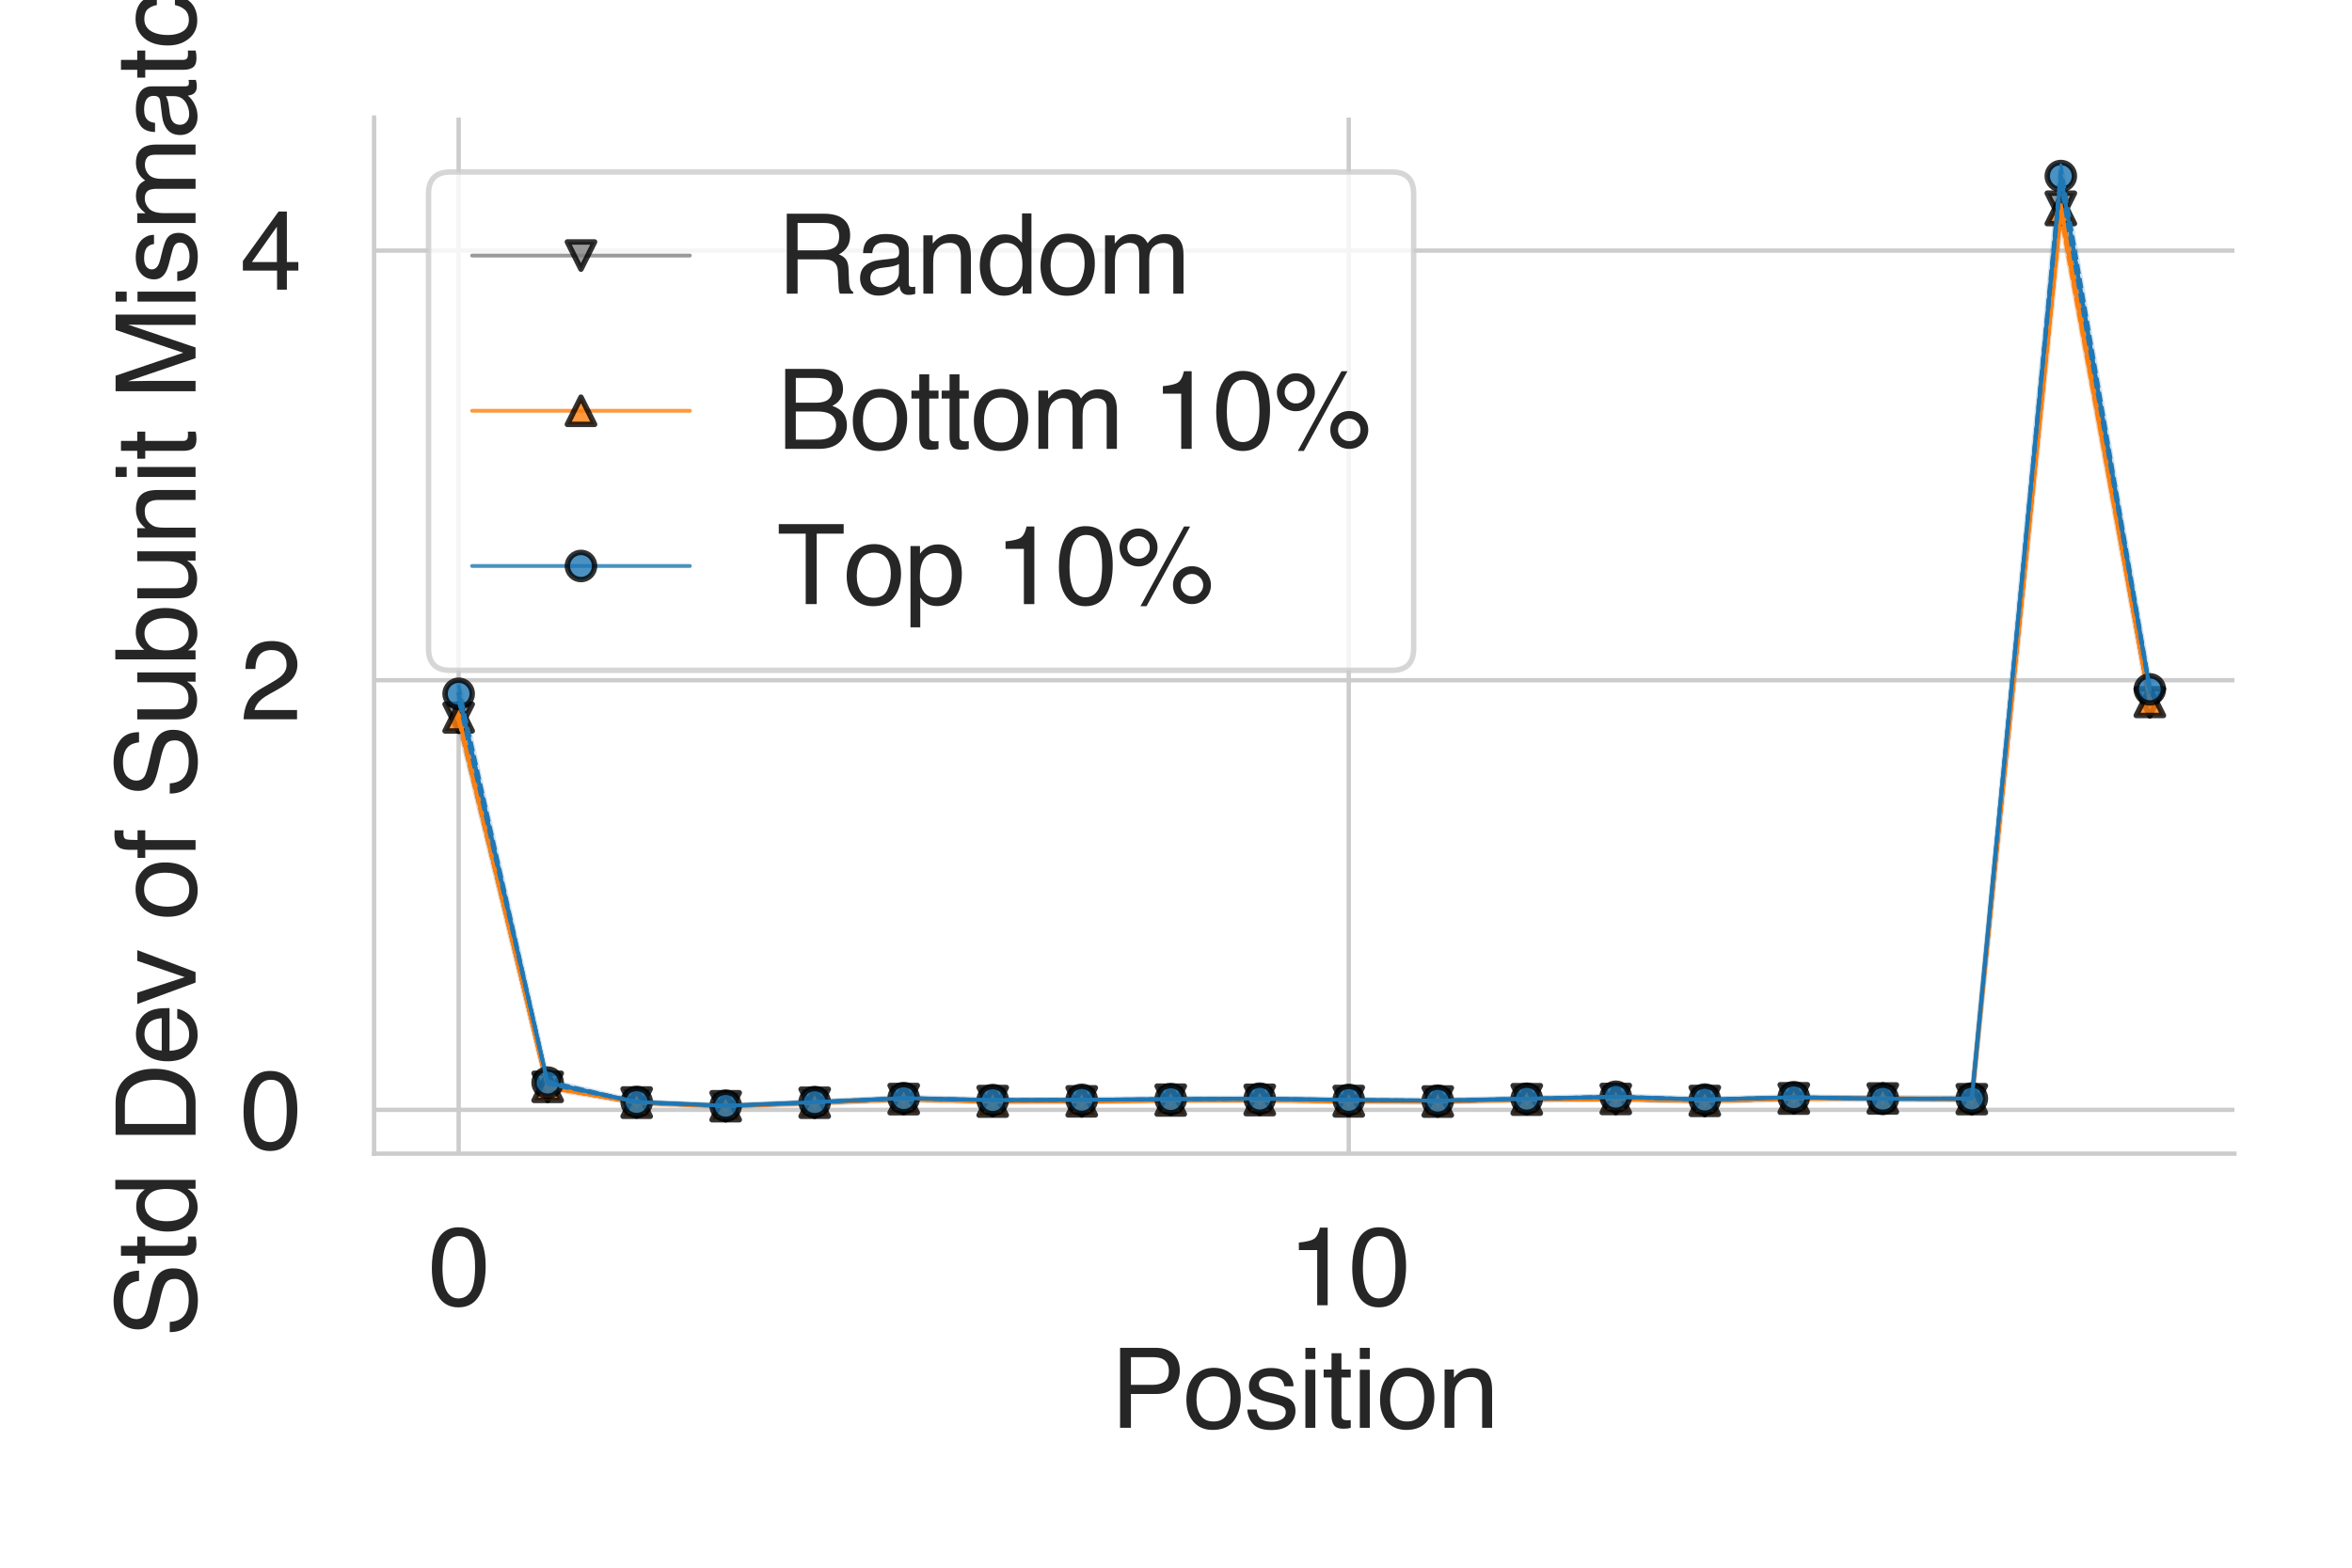 <?xml version="1.0" encoding="utf-8" standalone="no"?>
<!DOCTYPE svg PUBLIC "-//W3C//DTD SVG 1.1//EN"
  "http://www.w3.org/Graphics/SVG/1.1/DTD/svg11.dtd">
<svg height="288pt" version="1.1" viewBox="0 0 432 288" width="432pt" xmlns="http://www.w3.org/2000/svg" xmlns:xlink="http://www.w3.org/1999/xlink">
 <defs>
  <style type="text/css">*{stroke-linecap:butt;stroke-linejoin:round;}</style>
 </defs>
 <g id="figure_1">
  <g id="patch_1">
   <path d="M 0 288 
L 432 288 
L 432 0 
L 0 0 
z
" style="fill:#ffffff;"/>
  </g>
  <g id="axes_1">
   <g id="patch_2">
    <path d="M 68.71 211.94 
L 410.4 211.94 
L 410.4 21.6 
L 68.71 21.6 
z
" style="fill:#ffffff;"/>
   </g>
   <g id="matplotlib.axis_1">
    <g id="xtick_1">
     <g id="line2d_1">
      <path clip-path="url(#p14c4ba7778)" d="M 84.241 211.94 
L 84.241 21.6 
" style="fill:none;stroke:#cccccc;stroke-linecap:round;stroke-width:0.8;"/>
     </g>
     <g id="text_1">
      <!-- 0 -->
      <g style="fill:#262626;" transform="translate(78.68 239.787)scale(0.2 -0.2)">
       <defs>
        <path d="M 1731 4475 
Q 2600 4475 2988 3759 
Q 3288 3206 3288 2244 
Q 3288 1331 3016 734 
Q 2622 -122 1728 -122 
Q 922 -122 528 578 
Q 200 1163 200 2147 
Q 200 2909 397 3456 
Q 766 4475 1731 4475 
z
M 1725 391 
Q 2163 391 2422 778 
Q 2681 1166 2681 2222 
Q 2681 2984 2493 3476 
Q 2306 3969 1766 3969 
Q 1269 3969 1039 3501 
Q 809 3034 809 2125 
Q 809 1441 956 1025 
Q 1181 391 1725 391 
z
" id="Helvetica-30" transform="scale(0.016)"/>
       </defs>
       <use xlink:href="#Helvetica-30"/>
      </g>
     </g>
    </g>
    <g id="xtick_2">
     <g id="line2d_2">
      <path clip-path="url(#p14c4ba7778)" d="M 247.729 211.94 
L 247.729 21.6 
" style="fill:none;stroke:#cccccc;stroke-linecap:round;stroke-width:0.8;"/>
     </g>
     <g id="text_2">
      <!-- 10 -->
      <g style="fill:#262626;" transform="translate(236.608 239.787)scale(0.2 -0.2)">
       <defs>
        <path d="M 613 3169 
L 613 3600 
Q 1222 3659 1462 3798 
Q 1703 3938 1822 4456 
L 2266 4456 
L 2266 0 
L 1666 0 
L 1666 3169 
L 613 3169 
z
" id="Helvetica-31" transform="scale(0.016)"/>
       </defs>
       <use xlink:href="#Helvetica-31"/>
       <use x="55.615" xlink:href="#Helvetica-30"/>
      </g>
     </g>
    </g>
    <g id="text_3">
     <!-- Position -->
     <g style="fill:#262626;" transform="translate(203.98 262.303)scale(0.2 -0.2)">
      <defs>
       <path d="M 547 4591 
L 2613 4591 
Q 3225 4591 3600 4245 
Q 3975 3900 3975 3275 
Q 3975 2738 3640 2339 
Q 3306 1941 2613 1941 
L 1169 1941 
L 1169 0 
L 547 0 
L 547 4591 
z
M 3347 3272 
Q 3347 3778 2972 3959 
Q 2766 4056 2406 4056 
L 1169 4056 
L 1169 2466 
L 2406 2466 
Q 2825 2466 3086 2644 
Q 3347 2822 3347 3272 
z
" id="Helvetica-50" transform="scale(0.016)"/>
       <path d="M 1741 363 
Q 2300 363 2508 786 
Q 2716 1209 2716 1728 
Q 2716 2197 2566 2491 
Q 2328 2953 1747 2953 
Q 1231 2953 997 2559 
Q 763 2166 763 1609 
Q 763 1075 997 719 
Q 1231 363 1741 363 
z
M 1763 3444 
Q 2409 3444 2856 3012 
Q 3303 2581 3303 1744 
Q 3303 934 2909 406 
Q 2516 -122 1688 -122 
Q 997 -122 590 345 
Q 184 813 184 1600 
Q 184 2444 612 2944 
Q 1041 3444 1763 3444 
z
M 1744 3428 
L 1744 3428 
z
" id="Helvetica-6f" transform="scale(0.016)"/>
       <path d="M 747 1050 
Q 772 769 888 619 
Q 1100 347 1625 347 
Q 1938 347 2175 483 
Q 2413 619 2413 903 
Q 2413 1119 2222 1231 
Q 2100 1300 1741 1391 
L 1294 1503 
Q 866 1609 663 1741 
Q 300 1969 300 2372 
Q 300 2847 642 3140 
Q 984 3434 1563 3434 
Q 2319 3434 2653 2991 
Q 2863 2709 2856 2384 
L 2325 2384 
Q 2309 2575 2191 2731 
Q 1997 2953 1519 2953 
Q 1200 2953 1036 2831 
Q 872 2709 872 2509 
Q 872 2291 1088 2159 
Q 1213 2081 1456 2022 
L 1828 1931 
Q 2434 1784 2641 1647 
Q 2969 1431 2969 969 
Q 2969 522 2630 197 
Q 2291 -128 1597 -128 
Q 850 -128 539 211 
Q 228 550 206 1050 
L 747 1050 
z
M 1578 3428 
L 1578 3428 
z
" id="Helvetica-73" transform="scale(0.016)"/>
       <path d="M 413 3331 
L 984 3331 
L 984 0 
L 413 0 
L 413 3331 
z
M 413 4591 
L 984 4591 
L 984 3953 
L 413 3953 
L 413 4591 
z
" id="Helvetica-69" transform="scale(0.016)"/>
       <path d="M 525 4281 
L 1094 4281 
L 1094 3347 
L 1628 3347 
L 1628 2888 
L 1094 2888 
L 1094 703 
Q 1094 528 1213 469 
Q 1278 434 1431 434 
Q 1472 434 1519 436 
Q 1566 438 1628 444 
L 1628 0 
Q 1531 -28 1426 -40 
Q 1322 -53 1200 -53 
Q 806 -53 665 148 
Q 525 350 525 672 
L 525 2888 
L 72 2888 
L 72 3347 
L 525 3347 
L 525 4281 
z
" id="Helvetica-74" transform="scale(0.016)"/>
       <path d="M 413 3347 
L 947 3347 
L 947 2872 
Q 1184 3166 1450 3294 
Q 1716 3422 2041 3422 
Q 2753 3422 3003 2925 
Q 3141 2653 3141 2147 
L 3141 0 
L 2569 0 
L 2569 2109 
Q 2569 2416 2478 2603 
Q 2328 2916 1934 2916 
Q 1734 2916 1606 2875 
Q 1375 2806 1200 2600 
Q 1059 2434 1017 2257 
Q 975 2081 975 1753 
L 975 0 
L 413 0 
L 413 3347 
z
M 1734 3428 
L 1734 3428 
z
" id="Helvetica-6e" transform="scale(0.016)"/>
      </defs>
      <use xlink:href="#Helvetica-50"/>
      <use x="66.699" xlink:href="#Helvetica-6f"/>
      <use x="122.314" xlink:href="#Helvetica-73"/>
      <use x="172.314" xlink:href="#Helvetica-69"/>
      <use x="194.531" xlink:href="#Helvetica-74"/>
      <use x="222.314" xlink:href="#Helvetica-69"/>
      <use x="244.531" xlink:href="#Helvetica-6f"/>
      <use x="300.146" xlink:href="#Helvetica-6e"/>
     </g>
    </g>
   </g>
   <g id="matplotlib.axis_2">
    <g id="ytick_1">
     <g id="line2d_3">
      <path clip-path="url(#p14c4ba7778)" d="M 68.71 203.888 
L 410.4 203.888 
" style="fill:none;stroke:#cccccc;stroke-linecap:round;stroke-width:0.8;"/>
     </g>
     <g id="text_4">
      <!-- 0 -->
      <g style="fill:#262626;" transform="translate(44.088 211.061)scale(0.2 -0.2)">
       <use xlink:href="#Helvetica-30"/>
      </g>
     </g>
    </g>
    <g id="ytick_2">
     <g id="line2d_4">
      <path clip-path="url(#p14c4ba7778)" d="M 68.71 124.965 
L 410.4 124.965 
" style="fill:none;stroke:#cccccc;stroke-linecap:round;stroke-width:0.8;"/>
     </g>
     <g id="text_5">
      <!-- 2 -->
      <g style="fill:#262626;" transform="translate(44.088 132.138)scale(0.2 -0.2)">
       <defs>
        <path d="M 200 0 
Q 231 578 439 1006 
Q 647 1434 1250 1784 
L 1850 2131 
Q 2253 2366 2416 2531 
Q 2672 2791 2672 3125 
Q 2672 3516 2437 3745 
Q 2203 3975 1813 3975 
Q 1234 3975 1013 3538 
Q 894 3303 881 2888 
L 309 2888 
Q 319 3472 525 3841 
Q 891 4491 1816 4491 
Q 2584 4491 2939 4075 
Q 3294 3659 3294 3150 
Q 3294 2613 2916 2231 
Q 2697 2009 2131 1694 
L 1703 1456 
Q 1397 1288 1222 1134 
Q 909 863 828 531 
L 3272 531 
L 3272 0 
L 200 0 
z
" id="Helvetica-32" transform="scale(0.016)"/>
       </defs>
       <use xlink:href="#Helvetica-32"/>
      </g>
     </g>
    </g>
    <g id="ytick_3">
     <g id="line2d_5">
      <path clip-path="url(#p14c4ba7778)" d="M 68.71 46.042 
L 410.4 46.042 
" style="fill:none;stroke:#cccccc;stroke-linecap:round;stroke-width:0.8;"/>
     </g>
     <g id="text_6">
      <!-- 4 -->
      <g style="fill:#262626;" transform="translate(44.088 53.215)scale(0.2 -0.2)">
       <defs>
        <path d="M 2116 1584 
L 2116 3613 
L 681 1584 
L 2116 1584 
z
M 2125 0 
L 2125 1094 
L 163 1094 
L 163 1644 
L 2213 4488 
L 2688 4488 
L 2688 1584 
L 3347 1584 
L 3347 1094 
L 2688 1094 
L 2688 0 
L 2125 0 
z
" id="Helvetica-34" transform="scale(0.016)"/>
       </defs>
       <use xlink:href="#Helvetica-34"/>
      </g>
     </g>
    </g>
    <g id="text_7">
     <!-- Std Dev of Subunit Mismatch -->
     <g style="fill:#262626;" transform="translate(35.919 245.709)rotate(-90)scale(0.2 -0.2)">
      <defs>
       <path d="M 894 1481 
Q 916 1091 1078 847 
Q 1388 391 2169 391 
Q 2519 391 2806 491 
Q 3363 684 3363 1184 
Q 3363 1559 3128 1719 
Q 2891 1875 2384 1991 
L 1763 2131 
Q 1153 2269 900 2434 
Q 463 2722 463 3294 
Q 463 3913 891 4309 
Q 1319 4706 2103 4706 
Q 2825 4706 3329 4357 
Q 3834 4009 3834 3244 
L 3250 3244 
Q 3203 3613 3050 3809 
Q 2766 4169 2084 4169 
Q 1534 4169 1293 3937 
Q 1053 3706 1053 3400 
Q 1053 3063 1334 2906 
Q 1519 2806 2169 2656 
L 2813 2509 
Q 3278 2403 3531 2219 
Q 3969 1897 3969 1284 
Q 3969 522 3414 194 
Q 2859 -134 2125 -134 
Q 1269 -134 784 303 
Q 300 738 309 1481 
L 894 1481 
z
M 2150 4716 
L 2150 4716 
z
" id="Helvetica-53" transform="scale(0.016)"/>
       <path d="M 769 1634 
Q 769 1097 997 734 
Q 1225 372 1728 372 
Q 2119 372 2370 708 
Q 2622 1044 2622 1672 
Q 2622 2306 2362 2611 
Q 2103 2916 1722 2916 
Q 1297 2916 1033 2591 
Q 769 2266 769 1634 
z
M 1616 3406 
Q 2000 3406 2259 3244 
Q 2409 3150 2600 2916 
L 2600 4606 
L 3141 4606 
L 3141 0 
L 2634 0 
L 2634 466 
Q 2438 156 2169 18 
Q 1900 -119 1553 -119 
Q 994 -119 584 351 
Q 175 822 175 1603 
Q 175 2334 548 2870 
Q 922 3406 1616 3406 
z
" id="Helvetica-64" transform="scale(0.016)"/>
       <path id="Helvetica-20" transform="scale(0.016)"/>
       <path d="M 2250 531 
Q 2566 531 2769 597 
Q 3131 719 3363 1066 
Q 3547 1344 3628 1778 
Q 3675 2038 3675 2259 
Q 3675 3113 3336 3584 
Q 2997 4056 2244 4056 
L 1141 4056 
L 1141 531 
L 2250 531 
z
M 516 4591 
L 2375 4591 
Q 3322 4591 3844 3919 
Q 4309 3313 4309 2366 
Q 4309 1634 4034 1044 
Q 3550 0 2369 0 
L 516 0 
L 516 4591 
z
" id="Helvetica-44" transform="scale(0.016)"/>
       <path d="M 1806 3422 
Q 2163 3422 2497 3255 
Q 2831 3088 3006 2822 
Q 3175 2569 3231 2231 
Q 3281 2000 3281 1494 
L 828 1494 
Q 844 984 1069 676 
Q 1294 369 1766 369 
Q 2206 369 2469 659 
Q 2619 828 2681 1050 
L 3234 1050 
Q 3213 866 3089 639 
Q 2966 413 2813 269 
Q 2556 19 2178 -69 
Q 1975 -119 1719 -119 
Q 1094 -119 659 336 
Q 225 791 225 1609 
Q 225 2416 662 2919 
Q 1100 3422 1806 3422 
z
M 2703 1941 
Q 2669 2306 2544 2525 
Q 2313 2931 1772 2931 
Q 1384 2931 1121 2651 
Q 859 2372 844 1941 
L 2703 1941 
z
M 1753 3428 
L 1753 3428 
z
" id="Helvetica-65" transform="scale(0.016)"/>
       <path d="M 688 3347 
L 1581 622 
L 2516 3347 
L 3131 3347 
L 1869 0 
L 1269 0 
L 34 3347 
L 688 3347 
z
" id="Helvetica-76" transform="scale(0.016)"/>
       <path d="M 553 3856 
Q 566 4206 675 4369 
Q 872 4656 1434 4656 
Q 1488 4656 1544 4653 
Q 1600 4650 1672 4644 
L 1672 4131 
Q 1584 4138 1545 4139 
Q 1506 4141 1472 4141 
Q 1216 4141 1166 4008 
Q 1116 3875 1116 3331 
L 1672 3331 
L 1672 2888 
L 1109 2888 
L 1109 0 
L 553 0 
L 553 2888 
L 88 2888 
L 88 3331 
L 553 3331 
L 553 3856 
z
" id="Helvetica-66" transform="scale(0.016)"/>
       <path d="M 975 3347 
L 975 1125 
Q 975 869 1056 706 
Q 1206 406 1616 406 
Q 2203 406 2416 931 
Q 2531 1213 2531 1703 
L 2531 3347 
L 3094 3347 
L 3094 0 
L 2563 0 
L 2569 494 
Q 2459 303 2297 172 
Q 1975 -91 1516 -91 
Q 800 -91 541 388 
Q 400 644 400 1072 
L 400 3347 
L 975 3347 
z
M 1747 3428 
L 1747 3428 
z
" id="Helvetica-75" transform="scale(0.016)"/>
       <path d="M 369 4606 
L 916 4606 
L 916 2941 
Q 1100 3181 1356 3307 
Q 1613 3434 1913 3434 
Q 2538 3434 2927 3004 
Q 3316 2575 3316 1738 
Q 3316 944 2931 419 
Q 2547 -106 1866 -106 
Q 1484 -106 1222 78 
Q 1066 188 888 428 
L 888 0 
L 369 0 
L 369 4606 
z
M 1831 391 
Q 2288 391 2514 753 
Q 2741 1116 2741 1709 
Q 2741 2238 2514 2584 
Q 2288 2931 1847 2931 
Q 1463 2931 1173 2647 
Q 884 2363 884 1709 
Q 884 1238 1003 944 
Q 1225 391 1831 391 
z
" id="Helvetica-62" transform="scale(0.016)"/>
       <path d="M 472 4591 
L 1363 4591 
L 2681 709 
L 3991 4591 
L 4872 4591 
L 4872 0 
L 4281 0 
L 4281 2709 
Q 4281 2850 4287 3175 
Q 4294 3500 4294 3872 
L 2984 0 
L 2369 0 
L 1050 3872 
L 1050 3731 
Q 1050 3563 1058 3217 
Q 1066 2872 1066 2709 
L 1066 0 
L 472 0 
L 472 4591 
z
" id="Helvetica-4d" transform="scale(0.016)"/>
       <path d="M 413 3347 
L 969 3347 
L 969 2872 
Q 1169 3119 1331 3231 
Q 1609 3422 1963 3422 
Q 2363 3422 2606 3225 
Q 2744 3113 2856 2894 
Q 3044 3163 3297 3292 
Q 3550 3422 3866 3422 
Q 4541 3422 4784 2934 
Q 4916 2672 4916 2228 
L 4916 0 
L 4331 0 
L 4331 2325 
Q 4331 2659 4164 2784 
Q 3997 2909 3756 2909 
Q 3425 2909 3186 2687 
Q 2947 2466 2947 1947 
L 2947 0 
L 2375 0 
L 2375 2184 
Q 2375 2525 2294 2681 
Q 2166 2916 1816 2916 
Q 1497 2916 1236 2669 
Q 975 2422 975 1775 
L 975 0 
L 413 0 
L 413 3347 
z
" id="Helvetica-6d" transform="scale(0.016)"/>
       <path d="M 844 891 
Q 844 647 1022 506 
Q 1200 366 1444 366 
Q 1741 366 2019 503 
Q 2488 731 2488 1250 
L 2488 1703 
Q 2384 1638 2221 1594 
Q 2059 1550 1903 1531 
L 1563 1488 
Q 1256 1447 1103 1359 
Q 844 1213 844 891 
z
M 2206 2028 
Q 2400 2053 2466 2191 
Q 2503 2266 2503 2406 
Q 2503 2694 2298 2823 
Q 2094 2953 1713 2953 
Q 1272 2953 1088 2716 
Q 984 2584 953 2325 
L 428 2325 
Q 444 2944 830 3186 
Q 1216 3428 1725 3428 
Q 2316 3428 2684 3203 
Q 3050 2978 3050 2503 
L 3050 575 
Q 3050 488 3086 434 
Q 3122 381 3238 381 
Q 3275 381 3322 386 
Q 3369 391 3422 400 
L 3422 -16 
Q 3291 -53 3222 -62 
Q 3153 -72 3034 -72 
Q 2744 -72 2613 134 
Q 2544 244 2516 444 
Q 2344 219 2022 53 
Q 1700 -113 1313 -113 
Q 847 -113 551 170 
Q 256 453 256 878 
Q 256 1344 547 1600 
Q 838 1856 1309 1916 
L 2206 2028 
z
M 1741 3428 
L 1741 3428 
z
" id="Helvetica-61" transform="scale(0.016)"/>
       <path d="M 1703 3444 
Q 2269 3444 2623 3169 
Q 2978 2894 3050 2222 
L 2503 2222 
Q 2453 2531 2275 2736 
Q 2097 2941 1703 2941 
Q 1166 2941 934 2416 
Q 784 2075 784 1575 
Q 784 1072 996 728 
Q 1209 384 1666 384 
Q 2016 384 2220 598 
Q 2425 813 2503 1184 
L 3050 1184 
Q 2956 519 2581 211 
Q 2206 -97 1622 -97 
Q 966 -97 575 383 
Q 184 863 184 1581 
Q 184 2463 612 2953 
Q 1041 3444 1703 3444 
z
M 1616 3428 
L 1616 3428 
z
" id="Helvetica-63" transform="scale(0.016)"/>
       <path d="M 413 4606 
L 975 4606 
L 975 2894 
Q 1175 3147 1334 3250 
Q 1606 3428 2013 3428 
Q 2741 3428 3000 2919 
Q 3141 2641 3141 2147 
L 3141 0 
L 2563 0 
L 2563 2109 
Q 2563 2478 2469 2650 
Q 2316 2925 1894 2925 
Q 1544 2925 1259 2684 
Q 975 2444 975 1775 
L 975 0 
L 413 0 
L 413 4606 
z
" id="Helvetica-68" transform="scale(0.016)"/>
      </defs>
      <use xlink:href="#Helvetica-53"/>
      <use x="66.699" xlink:href="#Helvetica-74"/>
      <use x="94.482" xlink:href="#Helvetica-64"/>
      <use x="150.098" xlink:href="#Helvetica-20"/>
      <use x="177.881" xlink:href="#Helvetica-44"/>
      <use x="250.098" xlink:href="#Helvetica-65"/>
      <use x="305.713" xlink:href="#Helvetica-76"/>
      <use x="355.713" xlink:href="#Helvetica-20"/>
      <use x="383.496" xlink:href="#Helvetica-6f"/>
      <use x="439.111" xlink:href="#Helvetica-66"/>
      <use x="466.895" xlink:href="#Helvetica-20"/>
      <use x="494.678" xlink:href="#Helvetica-53"/>
      <use x="561.377" xlink:href="#Helvetica-75"/>
      <use x="616.992" xlink:href="#Helvetica-62"/>
      <use x="672.607" xlink:href="#Helvetica-75"/>
      <use x="728.223" xlink:href="#Helvetica-6e"/>
      <use x="783.838" xlink:href="#Helvetica-69"/>
      <use x="806.055" xlink:href="#Helvetica-74"/>
      <use x="833.838" xlink:href="#Helvetica-20"/>
      <use x="861.621" xlink:href="#Helvetica-4d"/>
      <use x="944.922" xlink:href="#Helvetica-69"/>
      <use x="967.139" xlink:href="#Helvetica-73"/>
      <use x="1017.139" xlink:href="#Helvetica-6d"/>
      <use x="1100.439" xlink:href="#Helvetica-61"/>
      <use x="1156.055" xlink:href="#Helvetica-74"/>
      <use x="1183.838" xlink:href="#Helvetica-63"/>
      <use x="1233.838" xlink:href="#Helvetica-68"/>
     </g>
    </g>
   </g>
   <g id="PolyCollection_1">
    <defs>
     <path d="M 84.241 -157.114 
L 84.241 -155.148 
L 100.59 -88.147 
L 116.939 -85.374 
L 133.288 -84.712 
L 149.637 -85.332 
L 165.985 -85.961 
L 182.334 -85.629 
L 198.683 -85.583 
L 215.032 -85.86 
L 231.381 -85.853 
L 247.729 -85.643 
L 264.078 -85.559 
L 280.427 -85.95 
L 296.776 -86.003 
L 313.125 -85.645 
L 329.473 -86.078 
L 345.822 -86.094 
L 362.171 -85.957 
L 378.52 -248.678 
L 394.869 -158.444 
L 394.869 -159.489 
L 394.869 -159.489 
L 378.52 -251.34 
L 362.171 -86.131 
L 345.822 -86.279 
L 329.473 -86.367 
L 313.125 -85.805 
L 296.776 -86.191 
L 280.427 -86.159 
L 264.078 -85.715 
L 247.729 -85.805 
L 231.381 -86.039 
L 215.032 -86.076 
L 198.683 -85.741 
L 182.334 -85.796 
L 165.985 -86.217 
L 149.637 -85.476 
L 133.288 -84.798 
L 116.939 -85.531 
L 100.59 -88.517 
L 84.241 -157.114 
z
" id="m3c11c58bf8" style="stroke:#808080;stroke-opacity:0.2;"/>
    </defs>
    <g clip-path="url(#p14c4ba7778)">
     <use style="fill:#808080;fill-opacity:0.2;stroke:#808080;stroke-opacity:0.2;" x="0" xlink:href="#m3c11c58bf8" y="288"/>
    </g>
   </g>
   <g id="PolyCollection_2">
    <defs>
     <path d="M 84.241 -157.015 
L 84.241 -155.421 
L 100.59 -88.164 
L 116.939 -85.355 
L 133.288 -84.746 
L 149.637 -85.355 
L 165.985 -85.966 
L 182.334 -85.529 
L 198.683 -85.602 
L 215.032 -85.746 
L 231.381 -85.812 
L 247.729 -85.573 
L 264.078 -85.556 
L 280.427 -85.896 
L 296.776 -86.008 
L 313.125 -85.671 
L 329.473 -86.073 
L 345.822 -86.118 
L 362.171 -85.978 
L 378.52 -247.906 
L 394.869 -158.423 
L 394.869 -159.701 
L 394.869 -159.701 
L 378.52 -250.935 
L 362.171 -86.216 
L 345.822 -86.309 
L 329.473 -86.291 
L 313.125 -85.878 
L 296.776 -86.228 
L 280.427 -86.089 
L 264.078 -85.716 
L 247.729 -85.769 
L 231.381 -86.006 
L 215.032 -85.93 
L 198.683 -85.755 
L 182.334 -85.732 
L 165.985 -86.202 
L 149.637 -85.504 
L 133.288 -84.827 
L 116.939 -85.488 
L 100.59 -88.521 
L 84.241 -157.015 
z
" id="m6b64057a23" style="stroke:#ff7f0e;stroke-opacity:0.2;"/>
    </defs>
    <g clip-path="url(#p14c4ba7778)">
     <use style="fill:#ff7f0e;fill-opacity:0.2;stroke:#ff7f0e;stroke-opacity:0.2;" x="0" xlink:href="#m6b64057a23" y="288"/>
    </g>
   </g>
   <g id="PolyCollection_3">
    <defs>
     <path d="M 84.241 -162.135 
L 84.241 -158.947 
L 100.59 -88.784 
L 116.939 -85.483 
L 133.288 -84.812 
L 149.637 -85.459 
L 165.985 -86.139 
L 182.334 -85.799 
L 198.683 -85.865 
L 215.032 -85.964 
L 231.381 -86.058 
L 247.729 -85.851 
L 264.078 -85.683 
L 280.427 -86.041 
L 296.776 -86.375 
L 313.125 -85.883 
L 329.473 -86.327 
L 345.822 -86.052 
L 362.171 -86.071 
L 378.52 -253.564 
L 394.869 -160.47 
L 394.869 -162.244 
L 394.869 -162.244 
L 378.52 -257.748 
L 362.171 -86.297 
L 345.822 -86.24 
L 329.473 -86.522 
L 313.125 -86.107 
L 296.776 -86.65 
L 280.427 -86.262 
L 264.078 -85.909 
L 247.729 -86.017 
L 231.381 -86.272 
L 215.032 -86.193 
L 198.683 -86.036 
L 182.334 -86 
L 165.985 -86.38 
L 149.637 -85.604 
L 133.288 -84.901 
L 116.939 -85.619 
L 100.59 -89.438 
L 84.241 -162.135 
z
" id="m80e33494cc" style="stroke:#1f77b4;stroke-opacity:0.2;"/>
    </defs>
    <g clip-path="url(#p14c4ba7778)">
     <use style="fill:#1f77b4;fill-opacity:0.2;stroke:#1f77b4;stroke-opacity:0.2;" x="0" xlink:href="#m80e33494cc" y="288"/>
    </g>
   </g>
   <g id="line2d_6">
    <path clip-path="url(#p14c4ba7778)" d="M 84.241 131.869 
L 100.59 199.668 
L 116.939 202.547 
L 133.288 203.245 
L 149.637 202.596 
L 165.985 201.911 
L 182.334 202.288 
L 198.683 202.338 
L 215.032 202.032 
L 231.381 202.054 
L 247.729 202.276 
L 264.078 202.363 
L 280.427 201.945 
L 296.776 201.903 
L 313.125 202.275 
L 329.473 201.777 
L 345.822 201.813 
L 362.171 201.956 
L 378.52 37.991 
L 394.869 129.033 
" style="fill:none;stroke:#808080;stroke-linecap:round;stroke-opacity:0.8;stroke-width:0.7;"/>
    <defs>
     <path d="M -0 2.5 
L 2.5 -2.5 
L -2.5 -2.5 
z
" id="m3e3943277c" style="stroke:#000000;stroke-linejoin:miter;stroke-opacity:0.8;"/>
    </defs>
    <g clip-path="url(#p14c4ba7778)">
     <use style="fill:#808080;fill-opacity:0.8;stroke:#000000;stroke-linejoin:miter;stroke-opacity:0.8;" x="84.241" xlink:href="#m3e3943277c" y="131.869"/>
     <use style="fill:#808080;fill-opacity:0.8;stroke:#000000;stroke-linejoin:miter;stroke-opacity:0.8;" x="100.59" xlink:href="#m3e3943277c" y="199.668"/>
     <use style="fill:#808080;fill-opacity:0.8;stroke:#000000;stroke-linejoin:miter;stroke-opacity:0.8;" x="116.939" xlink:href="#m3e3943277c" y="202.547"/>
     <use style="fill:#808080;fill-opacity:0.8;stroke:#000000;stroke-linejoin:miter;stroke-opacity:0.8;" x="133.288" xlink:href="#m3e3943277c" y="203.245"/>
     <use style="fill:#808080;fill-opacity:0.8;stroke:#000000;stroke-linejoin:miter;stroke-opacity:0.8;" x="149.637" xlink:href="#m3e3943277c" y="202.596"/>
     <use style="fill:#808080;fill-opacity:0.8;stroke:#000000;stroke-linejoin:miter;stroke-opacity:0.8;" x="165.985" xlink:href="#m3e3943277c" y="201.911"/>
     <use style="fill:#808080;fill-opacity:0.8;stroke:#000000;stroke-linejoin:miter;stroke-opacity:0.8;" x="182.334" xlink:href="#m3e3943277c" y="202.288"/>
     <use style="fill:#808080;fill-opacity:0.8;stroke:#000000;stroke-linejoin:miter;stroke-opacity:0.8;" x="198.683" xlink:href="#m3e3943277c" y="202.338"/>
     <use style="fill:#808080;fill-opacity:0.8;stroke:#000000;stroke-linejoin:miter;stroke-opacity:0.8;" x="215.032" xlink:href="#m3e3943277c" y="202.032"/>
     <use style="fill:#808080;fill-opacity:0.8;stroke:#000000;stroke-linejoin:miter;stroke-opacity:0.8;" x="231.381" xlink:href="#m3e3943277c" y="202.054"/>
     <use style="fill:#808080;fill-opacity:0.8;stroke:#000000;stroke-linejoin:miter;stroke-opacity:0.8;" x="247.729" xlink:href="#m3e3943277c" y="202.276"/>
     <use style="fill:#808080;fill-opacity:0.8;stroke:#000000;stroke-linejoin:miter;stroke-opacity:0.8;" x="264.078" xlink:href="#m3e3943277c" y="202.363"/>
     <use style="fill:#808080;fill-opacity:0.8;stroke:#000000;stroke-linejoin:miter;stroke-opacity:0.8;" x="280.427" xlink:href="#m3e3943277c" y="201.945"/>
     <use style="fill:#808080;fill-opacity:0.8;stroke:#000000;stroke-linejoin:miter;stroke-opacity:0.8;" x="296.776" xlink:href="#m3e3943277c" y="201.903"/>
     <use style="fill:#808080;fill-opacity:0.8;stroke:#000000;stroke-linejoin:miter;stroke-opacity:0.8;" x="313.125" xlink:href="#m3e3943277c" y="202.275"/>
     <use style="fill:#808080;fill-opacity:0.8;stroke:#000000;stroke-linejoin:miter;stroke-opacity:0.8;" x="329.473" xlink:href="#m3e3943277c" y="201.777"/>
     <use style="fill:#808080;fill-opacity:0.8;stroke:#000000;stroke-linejoin:miter;stroke-opacity:0.8;" x="345.822" xlink:href="#m3e3943277c" y="201.813"/>
     <use style="fill:#808080;fill-opacity:0.8;stroke:#000000;stroke-linejoin:miter;stroke-opacity:0.8;" x="362.171" xlink:href="#m3e3943277c" y="201.956"/>
     <use style="fill:#808080;fill-opacity:0.8;stroke:#000000;stroke-linejoin:miter;stroke-opacity:0.8;" x="378.52" xlink:href="#m3e3943277c" y="37.991"/>
     <use style="fill:#808080;fill-opacity:0.8;stroke:#000000;stroke-linejoin:miter;stroke-opacity:0.8;" x="394.869" xlink:href="#m3e3943277c" y="129.033"/>
    </g>
   </g>
   <g id="line2d_7">
    <path clip-path="url(#p14c4ba7778)" d="M 84.241 131.869 
L 100.59 199.668 
L 116.939 202.547 
L 133.288 203.245 
L 149.637 202.596 
L 165.985 201.911 
L 182.334 202.288 
L 198.683 202.338 
L 215.032 202.032 
L 231.381 202.054 
L 247.729 202.276 
L 264.078 202.363 
L 280.427 201.945 
L 296.776 201.903 
L 313.125 202.275 
L 329.473 201.777 
L 345.822 201.813 
L 362.171 201.956 
L 378.52 37.991 
L 394.869 129.033 
" style="fill:none;stroke:#808080;stroke-linecap:round;stroke-width:0.7;"/>
   </g>
   <g id="line2d_8">
    <path clip-path="url(#p14c4ba7778)" d="M 84.241 132.852 
L 100.59 199.853 
L 116.939 202.626 
L 133.288 203.288 
L 149.637 202.668 
L 165.985 202.039 
L 182.334 202.371 
L 198.683 202.417 
L 215.032 202.14 
L 231.381 202.147 
L 247.729 202.357 
L 264.078 202.441 
L 280.427 202.05 
L 296.776 201.997 
L 313.125 202.355 
L 329.473 201.922 
L 345.822 201.906 
L 362.171 202.043 
L 378.52 39.322 
L 394.869 129.556 
" style="fill:none;stroke:#808080;stroke-dasharray:1.85,0.8;stroke-dashoffset:0;stroke-width:0.5;"/>
   </g>
   <g id="line2d_9">
    <path clip-path="url(#p14c4ba7778)" d="M 84.241 130.886 
L 100.59 199.483 
L 116.939 202.469 
L 133.288 203.202 
L 149.637 202.524 
L 165.985 201.783 
L 182.334 202.204 
L 198.683 202.259 
L 215.032 201.924 
L 231.381 201.961 
L 247.729 202.195 
L 264.078 202.285 
L 280.427 201.841 
L 296.776 201.809 
L 313.125 202.195 
L 329.473 201.633 
L 345.822 201.721 
L 362.171 201.869 
L 378.52 36.66 
L 394.869 128.511 
" style="fill:none;stroke:#808080;stroke-dasharray:1.85,0.8;stroke-dashoffset:0;stroke-width:0.5;"/>
   </g>
   <g id="line2d_10">
    <path clip-path="url(#p14c4ba7778)" d="M 84.241 131.782 
L 100.59 199.658 
L 116.939 202.579 
L 133.288 203.213 
L 149.637 202.57 
L 165.985 201.916 
L 182.334 202.37 
L 198.683 202.321 
L 215.032 202.162 
L 231.381 202.091 
L 247.729 202.329 
L 264.078 202.364 
L 280.427 202.008 
L 296.776 201.882 
L 313.125 202.226 
L 329.473 201.818 
L 345.822 201.786 
L 362.171 201.903 
L 378.52 38.58 
L 394.869 128.938 
" style="fill:none;stroke:#ff7f0e;stroke-linecap:round;stroke-opacity:0.8;stroke-width:0.7;"/>
    <defs>
     <path d="M 0 -2.5 
L -2.5 2.5 
L 2.5 2.5 
z
" id="mbc4ac75c0b" style="stroke:#000000;stroke-linejoin:miter;stroke-opacity:0.8;"/>
    </defs>
    <g clip-path="url(#p14c4ba7778)">
     <use style="fill:#ff7f0e;fill-opacity:0.8;stroke:#000000;stroke-linejoin:miter;stroke-opacity:0.8;" x="84.241" xlink:href="#mbc4ac75c0b" y="131.782"/>
     <use style="fill:#ff7f0e;fill-opacity:0.8;stroke:#000000;stroke-linejoin:miter;stroke-opacity:0.8;" x="100.59" xlink:href="#mbc4ac75c0b" y="199.658"/>
     <use style="fill:#ff7f0e;fill-opacity:0.8;stroke:#000000;stroke-linejoin:miter;stroke-opacity:0.8;" x="116.939" xlink:href="#mbc4ac75c0b" y="202.579"/>
     <use style="fill:#ff7f0e;fill-opacity:0.8;stroke:#000000;stroke-linejoin:miter;stroke-opacity:0.8;" x="133.288" xlink:href="#mbc4ac75c0b" y="203.213"/>
     <use style="fill:#ff7f0e;fill-opacity:0.8;stroke:#000000;stroke-linejoin:miter;stroke-opacity:0.8;" x="149.637" xlink:href="#mbc4ac75c0b" y="202.57"/>
     <use style="fill:#ff7f0e;fill-opacity:0.8;stroke:#000000;stroke-linejoin:miter;stroke-opacity:0.8;" x="165.985" xlink:href="#mbc4ac75c0b" y="201.916"/>
     <use style="fill:#ff7f0e;fill-opacity:0.8;stroke:#000000;stroke-linejoin:miter;stroke-opacity:0.8;" x="182.334" xlink:href="#mbc4ac75c0b" y="202.37"/>
     <use style="fill:#ff7f0e;fill-opacity:0.8;stroke:#000000;stroke-linejoin:miter;stroke-opacity:0.8;" x="198.683" xlink:href="#mbc4ac75c0b" y="202.321"/>
     <use style="fill:#ff7f0e;fill-opacity:0.8;stroke:#000000;stroke-linejoin:miter;stroke-opacity:0.8;" x="215.032" xlink:href="#mbc4ac75c0b" y="202.162"/>
     <use style="fill:#ff7f0e;fill-opacity:0.8;stroke:#000000;stroke-linejoin:miter;stroke-opacity:0.8;" x="231.381" xlink:href="#mbc4ac75c0b" y="202.091"/>
     <use style="fill:#ff7f0e;fill-opacity:0.8;stroke:#000000;stroke-linejoin:miter;stroke-opacity:0.8;" x="247.729" xlink:href="#mbc4ac75c0b" y="202.329"/>
     <use style="fill:#ff7f0e;fill-opacity:0.8;stroke:#000000;stroke-linejoin:miter;stroke-opacity:0.8;" x="264.078" xlink:href="#mbc4ac75c0b" y="202.364"/>
     <use style="fill:#ff7f0e;fill-opacity:0.8;stroke:#000000;stroke-linejoin:miter;stroke-opacity:0.8;" x="280.427" xlink:href="#mbc4ac75c0b" y="202.008"/>
     <use style="fill:#ff7f0e;fill-opacity:0.8;stroke:#000000;stroke-linejoin:miter;stroke-opacity:0.8;" x="296.776" xlink:href="#mbc4ac75c0b" y="201.882"/>
     <use style="fill:#ff7f0e;fill-opacity:0.8;stroke:#000000;stroke-linejoin:miter;stroke-opacity:0.8;" x="313.125" xlink:href="#mbc4ac75c0b" y="202.226"/>
     <use style="fill:#ff7f0e;fill-opacity:0.8;stroke:#000000;stroke-linejoin:miter;stroke-opacity:0.8;" x="329.473" xlink:href="#mbc4ac75c0b" y="201.818"/>
     <use style="fill:#ff7f0e;fill-opacity:0.8;stroke:#000000;stroke-linejoin:miter;stroke-opacity:0.8;" x="345.822" xlink:href="#mbc4ac75c0b" y="201.786"/>
     <use style="fill:#ff7f0e;fill-opacity:0.8;stroke:#000000;stroke-linejoin:miter;stroke-opacity:0.8;" x="362.171" xlink:href="#mbc4ac75c0b" y="201.903"/>
     <use style="fill:#ff7f0e;fill-opacity:0.8;stroke:#000000;stroke-linejoin:miter;stroke-opacity:0.8;" x="378.52" xlink:href="#mbc4ac75c0b" y="38.58"/>
     <use style="fill:#ff7f0e;fill-opacity:0.8;stroke:#000000;stroke-linejoin:miter;stroke-opacity:0.8;" x="394.869" xlink:href="#mbc4ac75c0b" y="128.938"/>
    </g>
   </g>
   <g id="line2d_11">
    <path clip-path="url(#p14c4ba7778)" d="M 84.241 131.782 
L 100.59 199.658 
L 116.939 202.579 
L 133.288 203.213 
L 149.637 202.57 
L 165.985 201.916 
L 182.334 202.37 
L 198.683 202.321 
L 215.032 202.162 
L 231.381 202.091 
L 247.729 202.329 
L 264.078 202.364 
L 280.427 202.008 
L 296.776 201.882 
L 313.125 202.226 
L 329.473 201.818 
L 345.822 201.786 
L 362.171 201.903 
L 378.52 38.58 
L 394.869 128.938 
" style="fill:none;stroke:#ff7f0e;stroke-linecap:round;stroke-width:0.7;"/>
   </g>
   <g id="line2d_12">
    <path clip-path="url(#p14c4ba7778)" d="M 84.241 132.579 
L 100.59 199.836 
L 116.939 202.645 
L 133.288 203.254 
L 149.637 202.645 
L 165.985 202.034 
L 182.334 202.471 
L 198.683 202.398 
L 215.032 202.254 
L 231.381 202.188 
L 247.729 202.427 
L 264.078 202.444 
L 280.427 202.104 
L 296.776 201.992 
L 313.125 202.329 
L 329.473 201.927 
L 345.822 201.882 
L 362.171 202.022 
L 378.52 40.094 
L 394.869 129.577 
" style="fill:none;stroke:#ff7f0e;stroke-dasharray:1.85,0.8;stroke-dashoffset:0;stroke-width:0.5;"/>
   </g>
   <g id="line2d_13">
    <path clip-path="url(#p14c4ba7778)" d="M 84.241 130.985 
L 100.59 199.479 
L 116.939 202.512 
L 133.288 203.173 
L 149.637 202.496 
L 165.985 201.798 
L 182.334 202.268 
L 198.683 202.245 
L 215.032 202.07 
L 231.381 201.994 
L 247.729 202.231 
L 264.078 202.284 
L 280.427 201.911 
L 296.776 201.772 
L 313.125 202.122 
L 329.473 201.709 
L 345.822 201.691 
L 362.171 201.784 
L 378.52 37.065 
L 394.869 128.299 
" style="fill:none;stroke:#ff7f0e;stroke-dasharray:1.85,0.8;stroke-dashoffset:0;stroke-width:0.5;"/>
   </g>
   <g id="line2d_14">
    <path clip-path="url(#p14c4ba7778)" d="M 84.241 127.459 
L 100.59 198.889 
L 116.939 202.449 
L 133.288 203.144 
L 149.637 202.468 
L 165.985 201.741 
L 182.334 202.1 
L 198.683 202.049 
L 215.032 201.922 
L 231.381 201.835 
L 247.729 202.066 
L 264.078 202.204 
L 280.427 201.848 
L 296.776 201.488 
L 313.125 202.005 
L 329.473 201.575 
L 345.822 201.854 
L 362.171 201.816 
L 378.52 32.344 
L 394.869 126.643 
" style="fill:none;stroke:#1f77b4;stroke-linecap:round;stroke-opacity:0.8;stroke-width:0.7;"/>
    <defs>
     <path d="M 0 2.5 
C 0.663 2.5 1.299 2.237 1.768 1.768 
C 2.237 1.299 2.5 0.663 2.5 0 
C 2.5 -0.663 2.237 -1.299 1.768 -1.768 
C 1.299 -2.237 0.663 -2.5 0 -2.5 
C -0.663 -2.5 -1.299 -2.237 -1.768 -1.768 
C -2.237 -1.299 -2.5 -0.663 -2.5 0 
C -2.5 0.663 -2.237 1.299 -1.768 1.768 
C -1.299 2.237 -0.663 2.5 0 2.5 
z
" id="m2cb38a6379" style="stroke:#000000;stroke-opacity:0.8;"/>
    </defs>
    <g clip-path="url(#p14c4ba7778)">
     <use style="fill:#1f77b4;fill-opacity:0.8;stroke:#000000;stroke-opacity:0.8;" x="84.241" xlink:href="#m2cb38a6379" y="127.459"/>
     <use style="fill:#1f77b4;fill-opacity:0.8;stroke:#000000;stroke-opacity:0.8;" x="100.59" xlink:href="#m2cb38a6379" y="198.889"/>
     <use style="fill:#1f77b4;fill-opacity:0.8;stroke:#000000;stroke-opacity:0.8;" x="116.939" xlink:href="#m2cb38a6379" y="202.449"/>
     <use style="fill:#1f77b4;fill-opacity:0.8;stroke:#000000;stroke-opacity:0.8;" x="133.288" xlink:href="#m2cb38a6379" y="203.144"/>
     <use style="fill:#1f77b4;fill-opacity:0.8;stroke:#000000;stroke-opacity:0.8;" x="149.637" xlink:href="#m2cb38a6379" y="202.468"/>
     <use style="fill:#1f77b4;fill-opacity:0.8;stroke:#000000;stroke-opacity:0.8;" x="165.985" xlink:href="#m2cb38a6379" y="201.741"/>
     <use style="fill:#1f77b4;fill-opacity:0.8;stroke:#000000;stroke-opacity:0.8;" x="182.334" xlink:href="#m2cb38a6379" y="202.1"/>
     <use style="fill:#1f77b4;fill-opacity:0.8;stroke:#000000;stroke-opacity:0.8;" x="198.683" xlink:href="#m2cb38a6379" y="202.049"/>
     <use style="fill:#1f77b4;fill-opacity:0.8;stroke:#000000;stroke-opacity:0.8;" x="215.032" xlink:href="#m2cb38a6379" y="201.922"/>
     <use style="fill:#1f77b4;fill-opacity:0.8;stroke:#000000;stroke-opacity:0.8;" x="231.381" xlink:href="#m2cb38a6379" y="201.835"/>
     <use style="fill:#1f77b4;fill-opacity:0.8;stroke:#000000;stroke-opacity:0.8;" x="247.729" xlink:href="#m2cb38a6379" y="202.066"/>
     <use style="fill:#1f77b4;fill-opacity:0.8;stroke:#000000;stroke-opacity:0.8;" x="264.078" xlink:href="#m2cb38a6379" y="202.204"/>
     <use style="fill:#1f77b4;fill-opacity:0.8;stroke:#000000;stroke-opacity:0.8;" x="280.427" xlink:href="#m2cb38a6379" y="201.848"/>
     <use style="fill:#1f77b4;fill-opacity:0.8;stroke:#000000;stroke-opacity:0.8;" x="296.776" xlink:href="#m2cb38a6379" y="201.488"/>
     <use style="fill:#1f77b4;fill-opacity:0.8;stroke:#000000;stroke-opacity:0.8;" x="313.125" xlink:href="#m2cb38a6379" y="202.005"/>
     <use style="fill:#1f77b4;fill-opacity:0.8;stroke:#000000;stroke-opacity:0.8;" x="329.473" xlink:href="#m2cb38a6379" y="201.575"/>
     <use style="fill:#1f77b4;fill-opacity:0.8;stroke:#000000;stroke-opacity:0.8;" x="345.822" xlink:href="#m2cb38a6379" y="201.854"/>
     <use style="fill:#1f77b4;fill-opacity:0.8;stroke:#000000;stroke-opacity:0.8;" x="362.171" xlink:href="#m2cb38a6379" y="201.816"/>
     <use style="fill:#1f77b4;fill-opacity:0.8;stroke:#000000;stroke-opacity:0.8;" x="378.52" xlink:href="#m2cb38a6379" y="32.344"/>
     <use style="fill:#1f77b4;fill-opacity:0.8;stroke:#000000;stroke-opacity:0.8;" x="394.869" xlink:href="#m2cb38a6379" y="126.643"/>
    </g>
   </g>
   <g id="line2d_15">
    <path clip-path="url(#p14c4ba7778)" d="M 84.241 127.459 
L 100.59 198.889 
L 116.939 202.449 
L 133.288 203.144 
L 149.637 202.468 
L 165.985 201.741 
L 182.334 202.1 
L 198.683 202.049 
L 215.032 201.922 
L 231.381 201.835 
L 247.729 202.066 
L 264.078 202.204 
L 280.427 201.848 
L 296.776 201.488 
L 313.125 202.005 
L 329.473 201.575 
L 345.822 201.854 
L 362.171 201.816 
L 378.52 32.344 
L 394.869 126.643 
" style="fill:none;stroke:#1f77b4;stroke-linecap:round;stroke-width:0.7;"/>
   </g>
   <g id="line2d_16">
    <path clip-path="url(#p14c4ba7778)" d="M 84.241 129.053 
L 100.59 199.216 
L 116.939 202.517 
L 133.288 203.188 
L 149.637 202.541 
L 165.985 201.861 
L 182.334 202.201 
L 198.683 202.135 
L 215.032 202.036 
L 231.381 201.942 
L 247.729 202.149 
L 264.078 202.317 
L 280.427 201.959 
L 296.776 201.625 
L 313.125 202.117 
L 329.473 201.673 
L 345.822 201.948 
L 362.171 201.929 
L 378.52 34.436 
L 394.869 127.53 
" style="fill:none;stroke:#1f77b4;stroke-dasharray:1.85,0.8;stroke-dashoffset:0;stroke-width:0.5;"/>
   </g>
   <g id="line2d_17">
    <path clip-path="url(#p14c4ba7778)" d="M 84.241 125.865 
L 100.59 198.562 
L 116.939 202.381 
L 133.288 203.099 
L 149.637 202.396 
L 165.985 201.62 
L 182.334 202 
L 198.683 201.964 
L 215.032 201.807 
L 231.381 201.728 
L 247.729 201.983 
L 264.078 202.091 
L 280.427 201.738 
L 296.776 201.35 
L 313.125 201.893 
L 329.473 201.478 
L 345.822 201.76 
L 362.171 201.703 
L 378.52 30.252 
L 394.869 125.756 
" style="fill:none;stroke:#1f77b4;stroke-dasharray:1.85,0.8;stroke-dashoffset:0;stroke-width:0.5;"/>
   </g>
   <g id="patch_3">
    <path d="M 68.71 211.94 
L 68.71 21.6 
" style="fill:none;stroke:#cccccc;stroke-linecap:square;stroke-linejoin:miter;stroke-width:0.8;"/>
   </g>
   <g id="patch_4">
    <path d="M 68.71 211.94 
L 410.4 211.94 
" style="fill:none;stroke:#cccccc;stroke-linecap:square;stroke-linejoin:miter;stroke-width:0.8;"/>
   </g>
   <g id="legend_1">
    <g id="patch_5">
     <path d="M 82.71 123.147 
L 255.651 123.147 
Q 259.651 123.147 259.651 119.147 
L 259.651 35.6 
Q 259.651 31.6 255.651 31.6 
L 82.71 31.6 
Q 78.71 31.6 78.71 35.6 
L 78.71 119.147 
Q 78.71 123.147 82.71 123.147 
z
" style="fill:#ffffff;opacity:0.8;stroke:#cccccc;stroke-linejoin:miter;"/>
    </g>
    <g id="line2d_18">
     <path d="M 86.71 46.947 
L 126.71 46.947 
" style="fill:none;stroke:#808080;stroke-linecap:round;stroke-opacity:0.8;stroke-width:0.7;"/>
    </g>
    <g id="line2d_19">
     <g>
      <use style="fill:#808080;fill-opacity:0.8;stroke:#000000;stroke-linejoin:miter;stroke-opacity:0.8;" x="106.71" xlink:href="#m3e3943277c" y="46.947"/>
     </g>
    </g>
    <g id="text_8">
     <!-- Random -->
     <g style="fill:#262626;" transform="translate(142.71 53.947)scale(0.2 -0.2)">
      <defs>
       <path d="M 2622 2488 
Q 3059 2488 3314 2663 
Q 3569 2838 3569 3294 
Q 3569 3784 3213 3963 
Q 3022 4056 2703 4056 
L 1184 4056 
L 1184 2488 
L 2622 2488 
z
M 563 4591 
L 2688 4591 
Q 3213 4591 3553 4438 
Q 4200 4144 4200 3353 
Q 4200 2941 4029 2678 
Q 3859 2416 3553 2256 
Q 3822 2147 3958 1969 
Q 4094 1791 4109 1391 
L 4131 775 
Q 4141 513 4175 384 
Q 4231 166 4375 103 
L 4375 0 
L 3613 0 
Q 3581 59 3562 153 
Q 3544 247 3531 516 
L 3494 1281 
Q 3472 1731 3159 1884 
Q 2981 1969 2600 1969 
L 1184 1969 
L 1184 0 
L 563 0 
L 563 4591 
z
" id="Helvetica-52" transform="scale(0.016)"/>
      </defs>
      <use xlink:href="#Helvetica-52"/>
      <use x="72.217" xlink:href="#Helvetica-61"/>
      <use x="127.832" xlink:href="#Helvetica-6e"/>
      <use x="183.447" xlink:href="#Helvetica-64"/>
      <use x="239.062" xlink:href="#Helvetica-6f"/>
      <use x="294.678" xlink:href="#Helvetica-6d"/>
     </g>
    </g>
    <g id="line2d_20">
     <path d="M 86.71 75.463 
L 126.71 75.463 
" style="fill:none;stroke:#ff7f0e;stroke-linecap:round;stroke-opacity:0.8;stroke-width:0.7;"/>
    </g>
    <g id="line2d_21">
     <g>
      <use style="fill:#ff7f0e;fill-opacity:0.8;stroke:#000000;stroke-linejoin:miter;stroke-opacity:0.8;" x="106.71" xlink:href="#mbc4ac75c0b" y="75.463"/>
     </g>
    </g>
    <g id="text_9">
     <!-- Bottom 10% -->
     <g style="fill:#262626;" transform="translate(142.71 82.463)scale(0.2 -0.2)">
      <defs>
       <path d="M 2213 2650 
Q 2606 2650 2825 2759 
Q 3169 2931 3169 3378 
Q 3169 3828 2803 3984 
Q 2597 4072 2191 4072 
L 1081 4072 
L 1081 2650 
L 2213 2650 
z
M 2422 531 
Q 2994 531 3238 863 
Q 3391 1072 3391 1369 
Q 3391 1869 2944 2050 
Q 2706 2147 2316 2147 
L 1081 2147 
L 1081 531 
L 2422 531 
z
M 472 4591 
L 2444 4591 
Q 3250 4591 3591 4109 
Q 3791 3825 3791 3453 
Q 3791 3019 3544 2741 
Q 3416 2594 3175 2472 
Q 3528 2338 3703 2169 
Q 4013 1869 4013 1341 
Q 4013 897 3734 538 
Q 3319 0 2413 0 
L 472 0 
L 472 4591 
z
" id="Helvetica-42" transform="scale(0.016)"/>
       <path d="M 4363 2175 
Q 4813 2175 5131 1856 
Q 5450 1538 5450 1088 
Q 5450 638 5131 319 
Q 4813 0 4363 0 
Q 3909 0 3590 319 
Q 3272 638 3272 1088 
Q 3272 1538 3590 1856 
Q 3909 2175 4363 2175 
z
M 3909 4456 
L 4256 4456 
L 1753 -119 
L 1406 -119 
L 3909 4456 
z
M 1294 2606 
Q 1563 2606 1752 2795 
Q 1941 2984 1941 3250 
Q 1941 3516 1752 3705 
Q 1563 3894 1294 3894 
Q 1028 3894 839 3706 
Q 650 3519 650 3250 
Q 650 2984 839 2795 
Q 1028 2606 1294 2606 
z
M 1294 4341 
Q 1747 4341 2065 4020 
Q 2384 3700 2384 3250 
Q 2384 2800 2065 2481 
Q 1747 2163 1294 2163 
Q 844 2163 525 2481 
Q 206 2800 206 3250 
Q 206 3700 525 4020 
Q 844 4341 1294 4341 
z
M 4363 444 
Q 4628 444 4817 633 
Q 5006 822 5006 1088 
Q 5006 1353 4817 1542 
Q 4628 1731 4363 1731 
Q 4094 1731 3905 1542 
Q 3716 1353 3716 1088 
Q 3716 822 3905 633 
Q 4094 444 4363 444 
z
" id="Helvetica-25" transform="scale(0.016)"/>
      </defs>
      <use xlink:href="#Helvetica-42"/>
      <use x="66.699" xlink:href="#Helvetica-6f"/>
      <use x="122.314" xlink:href="#Helvetica-74"/>
      <use x="150.098" xlink:href="#Helvetica-74"/>
      <use x="177.881" xlink:href="#Helvetica-6f"/>
      <use x="233.496" xlink:href="#Helvetica-6d"/>
      <use x="316.797" xlink:href="#Helvetica-20"/>
      <use x="344.58" xlink:href="#Helvetica-31"/>
      <use x="400.195" xlink:href="#Helvetica-30"/>
      <use x="455.811" xlink:href="#Helvetica-25"/>
     </g>
    </g>
    <g id="line2d_22">
     <path d="M 86.71 103.978 
L 126.71 103.978 
" style="fill:none;stroke:#1f77b4;stroke-linecap:round;stroke-opacity:0.8;stroke-width:0.7;"/>
    </g>
    <g id="line2d_23">
     <g>
      <use style="fill:#1f77b4;fill-opacity:0.8;stroke:#000000;stroke-opacity:0.8;" x="106.71" xlink:href="#m2cb38a6379" y="103.978"/>
     </g>
    </g>
    <g id="text_10">
     <!-- Top 10% -->
     <g style="fill:#262626;" transform="translate(142.71 110.978)scale(0.2 -0.2)">
      <defs>
       <path d="M 3828 4591 
L 3828 4044 
L 2281 4044 
L 2281 0 
L 1650 0 
L 1650 4044 
L 103 4044 
L 103 4591 
L 3828 4591 
z
" id="Helvetica-54" transform="scale(0.016)"/>
       <path d="M 1825 378 
Q 2219 378 2480 708 
Q 2741 1038 2741 1694 
Q 2741 2094 2625 2381 
Q 2406 2934 1825 2934 
Q 1241 2934 1025 2350 
Q 909 2038 909 1556 
Q 909 1169 1025 897 
Q 1244 378 1825 378 
z
M 369 3331 
L 916 3331 
L 916 2888 
Q 1084 3116 1284 3241 
Q 1569 3428 1953 3428 
Q 2522 3428 2919 2992 
Q 3316 2556 3316 1747 
Q 3316 653 2744 184 
Q 2381 -113 1900 -113 
Q 1522 -113 1266 53 
Q 1116 147 931 375 
L 931 -1334 
L 369 -1334 
L 369 3331 
z
" id="Helvetica-70" transform="scale(0.016)"/>
      </defs>
      <use xlink:href="#Helvetica-54"/>
      <use x="61.084" xlink:href="#Helvetica-6f"/>
      <use x="116.699" xlink:href="#Helvetica-70"/>
      <use x="172.314" xlink:href="#Helvetica-20"/>
      <use x="200.098" xlink:href="#Helvetica-31"/>
      <use x="255.713" xlink:href="#Helvetica-30"/>
      <use x="311.328" xlink:href="#Helvetica-25"/>
     </g>
    </g>
   </g>
  </g>
 </g>
 <defs>
  <clipPath id="p14c4ba7778">
   <rect height="190.34" width="341.69" x="68.71" y="21.6"/>
  </clipPath>
 </defs>
</svg>

